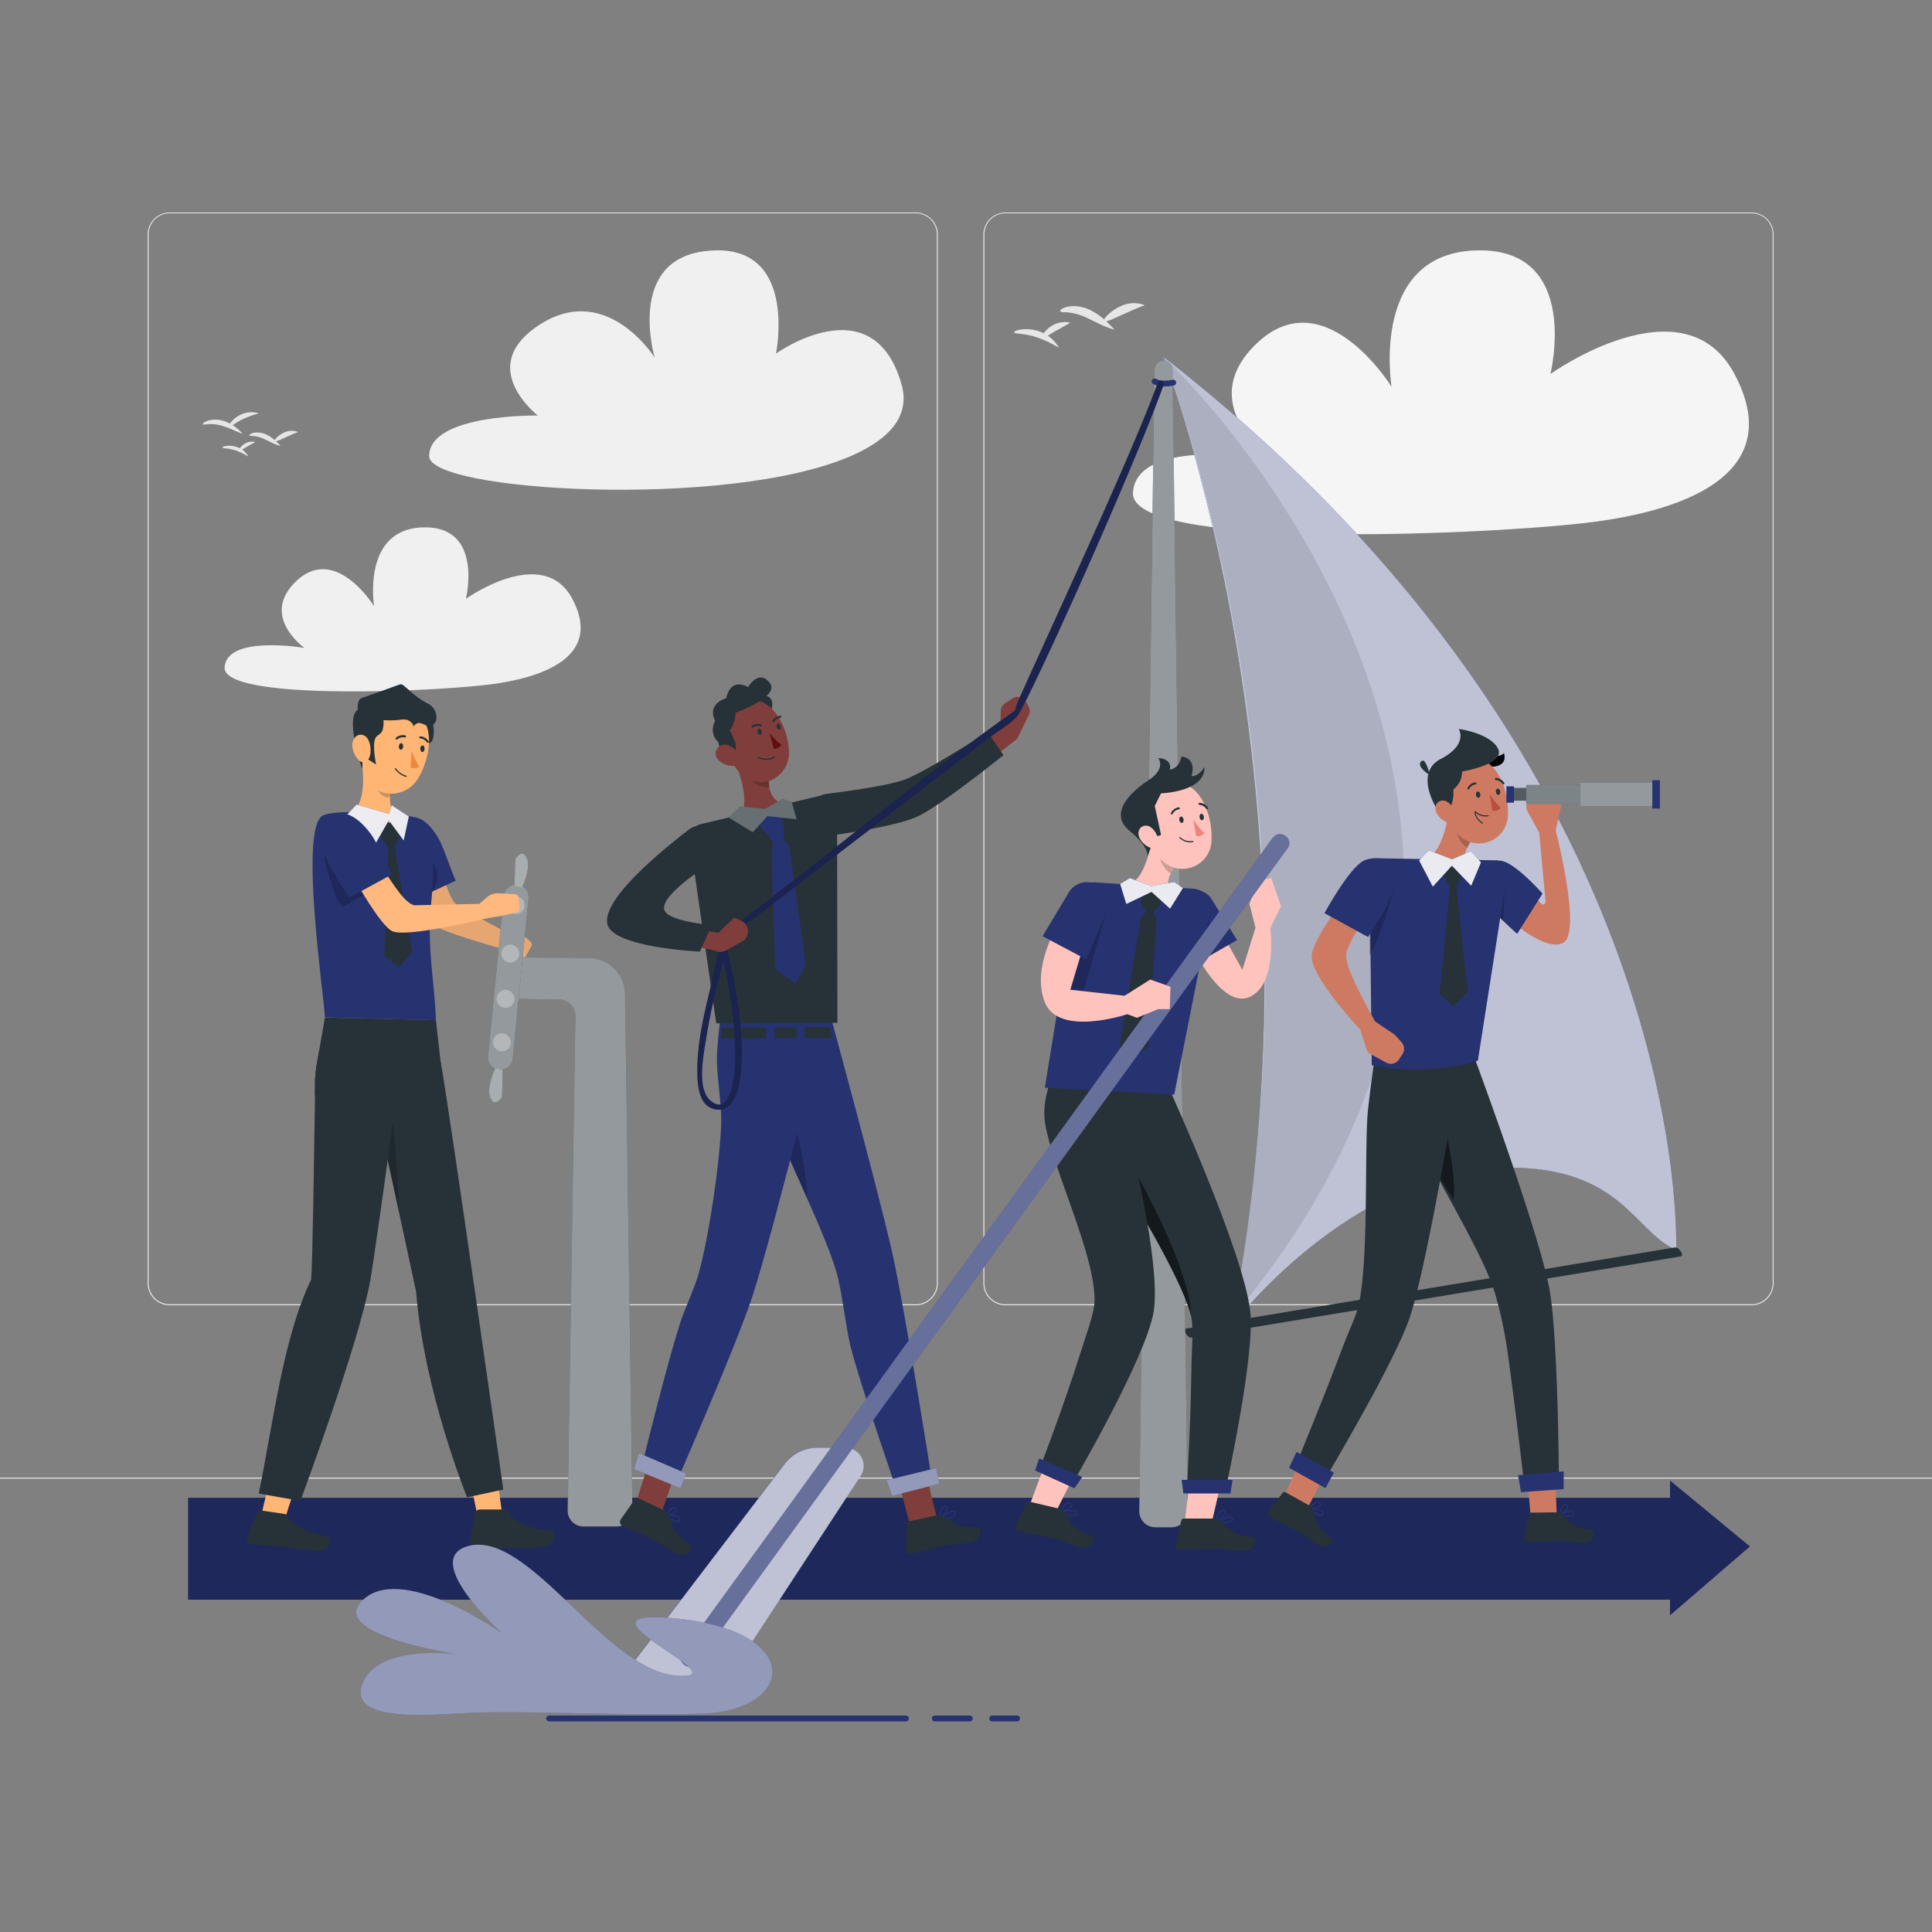 <svg xmlns="http://www.w3.org/2000/svg" viewBox="0 0 500 500"><rect x="0" y="0" width="500" height="500" fill="#808080" stroke="none"/><g id="freepik--background-complete--inject-61"><rect x="416.78" y="398.49" width="33.12" height="0.25" style="fill:#ebebeb"></rect><rect x="322.53" y="401.21" width="8.69" height="0.25" style="fill:#ebebeb"></rect><rect x="396.59" y="389.21" width="19.19" height="0.25" style="fill:#ebebeb"></rect><rect x="52.46" y="390.89" width="43.19" height="0.25" style="fill:#ebebeb"></rect><rect x="104.56" y="390.89" width="6.33" height="0.25" style="fill:#ebebeb"></rect><rect x="131.47" y="395.11" width="93.68" height="0.25" style="fill:#ebebeb"></rect><path d="M237,337.8H43.92a5.71,5.71,0,0,1-5.71-5.71V60.66A5.71,5.71,0,0,1,43.92,55H237a5.71,5.71,0,0,1,5.71,5.71V332.09A5.71,5.71,0,0,1,237,337.8ZM43.92,55.2a5.47,5.47,0,0,0-5.46,5.46V332.09a5.47,5.47,0,0,0,5.46,5.46H237a5.47,5.47,0,0,0,5.46-5.46V60.66A5.47,5.47,0,0,0,237,55.2Z" style="fill:#ebebeb"></path><path d="M453.31,337.8H260.21a5.72,5.72,0,0,1-5.71-5.71V60.66A5.72,5.72,0,0,1,260.21,55h193.1A5.71,5.71,0,0,1,459,60.66V332.09A5.71,5.71,0,0,1,453.31,337.8ZM260.21,55.2a5.47,5.47,0,0,0-5.46,5.46V332.09a5.47,5.47,0,0,0,5.46,5.46h193.1a5.47,5.47,0,0,0,5.46-5.46V60.66a5.47,5.47,0,0,0-5.46-5.46Z" style="fill:#ebebeb"></path><rect y="382.4" width="500" height="0.25" style="fill:#ebebeb"></rect><path d="M409.3,135.45c30.16-3.33,52.48-14.4,39.58-38.66-13.12-24.67-47.63,0-47.63,0s7.9-32-18.25-32c-28.71,0-22.86,35.32-22.86,35.32s-18.07-29.32-36.13-10c-14.18,15.17,4.95,28.67,4.95,28.67s-34.74-6-35.75,8.66S380.39,138.65,409.3,135.45Z" style="fill:#f5f5f5"></path><path d="M125.24,177.32c17.43-1.93,30.33-8.32,22.87-22.35-7.58-14.26-27.53,0-27.53,0s4.57-18.49-10.55-18.5c-16.59,0-13.21,20.42-13.21,20.42s-10.44-16.95-20.88-5.77c-8.2,8.77,2.86,16.57,2.86,16.57s-20.08-3.47-20.67,5S108.53,179.17,125.24,177.32Z" style="fill:#f0f0f0"></path><path d="M220.27,118c-16.08,7-43.63,9.27-67,8.65-23.12-.61-42.2-4-42.2-8.61,0-11,28.12-10.5,28.12-10.5s-15.42-11.91-1-22.5c18.16-13.37,31.24,7.5,31.24,7.5S162,67.51,182.42,65c24.44-3,18.41,26.5,18.41,26.5s25.11-18,32.5,8C235.65,107.68,230.11,113.7,220.27,118Z" style="fill:#f0f0f0"></path><path d="M72.63,115.42a9.35,9.35,0,0,1-1.28-.41c-.77-.3-1.76-.81-2.79-1.31a8.46,8.46,0,0,0-2.73-.82c-.73-.08-1.22,0-1.29-.19s.36-.54,1.25-.71a5.68,5.68,0,0,1,3.32.57,10.27,10.27,0,0,1,2.59,1.92C72.28,115,72.63,115.42,72.63,115.42Z" style="fill:#e6e6e6"></path><path d="M77.12,111.81l-.93.36c-.55.22-1.24.54-2,.88-1.54.68-2.86,1.39-3.08,1.08-.1-.14.11-.49.55-.92a6.78,6.78,0,0,1,2-1.33,4.68,4.68,0,0,1,2.45-.34,3.56,3.56,0,0,1,.74.17Z" style="fill:#e6e6e6"></path><path d="M64.3,118.12,64,118l-.68-.39a15.79,15.79,0,0,0-2.26-1c-1.8-.65-3.41-.51-3.46-.78s.37-.33,1.06-.43a5.93,5.93,0,0,1,2.71.31,5.27,5.27,0,0,1,2.25,1.51,4.37,4.37,0,0,1,.49.66Z" style="fill:#e6e6e6"></path><path d="M66.06,114.4l-.64.37-1.44.8c-1.09.6-1.92,1.3-2.13,1.11s0-.38.28-.75a4.24,4.24,0,0,1,1.39-1.19,3.65,3.65,0,0,1,1.78-.44A3,3,0,0,1,66.06,114.4Z" style="fill:#e6e6e6"></path><path d="M62.81,112.28s-.61-.22-1.55-.61-2.18-1-3.56-1.4a9.69,9.69,0,0,0-3.61-.5c-.94,0-1.54.23-1.62.06s.41-.63,1.46-1a7.19,7.19,0,0,1,4.17.18,10.62,10.62,0,0,1,3.5,2.07A14.16,14.16,0,0,1,62.81,112.28Z" style="fill:#e6e6e6"></path><path d="M66.94,107l-.35.09-.91.27a27.19,27.19,0,0,0-2.77,1.09c-2.09.94-3.43,2.33-3.73,2.11-.13-.11,0-.62.58-1.28a7.3,7.3,0,0,1,2.62-2,6.46,6.46,0,0,1,3.23-.57,6.2,6.2,0,0,1,1,.16Z" style="fill:#e6e6e6"></path><path d="M288.43,85.29a13.88,13.88,0,0,1-2.22-.72c-1.33-.52-3-1.4-4.84-2.27a15,15,0,0,0-4.74-1.42c-1.26-.14-2.12,0-2.24-.33s.62-.94,2.16-1.23a9.72,9.72,0,0,1,5.77,1,17.61,17.61,0,0,1,4.49,3.33C287.82,84.63,288.43,85.29,288.43,85.29Z" style="fill:#e6e6e6"></path><path d="M296.23,79l-1.61.62c-.95.39-2.16.94-3.51,1.53-2.68,1.18-5,2.42-5.34,1.88-.18-.25.18-.85,1-1.6a12.09,12.09,0,0,1,3.52-2.31,8.07,8.07,0,0,1,4.26-.59,6.57,6.57,0,0,1,1.28.3Z" style="fill:#e6e6e6"></path><path d="M274,90l-.44-.27c-.28-.17-.69-.41-1.18-.68a27.81,27.81,0,0,0-3.93-1.7c-3.13-1.12-5.92-.88-6-1.35,0-.21.64-.57,1.85-.74a10.34,10.34,0,0,1,4.7.52,9.45,9.45,0,0,1,3.91,2.63,8,8,0,0,1,.84,1.14Z" style="fill:#e6e6e6"></path><path d="M277,83.51s-.44.27-1.12.65l-2.49,1.4c-1.89,1-3.34,2.24-3.7,1.91-.16-.15,0-.65.48-1.3a7.56,7.56,0,0,1,2.42-2.07,6.51,6.51,0,0,1,3.09-.75A5.91,5.91,0,0,1,277,83.51Z" style="fill:#e6e6e6"></path></g><g id="freepik--Arrow--inject-61"><polygon points="432.2 418.04 432.2 414 48.68 414 48.68 387.62 432.2 387.62 432.2 383.16 452.88 400.22 432.2 418.04" style="fill:#273271"></polygon><g style="opacity:0.2"><polygon points="432.2 418.04 432.2 414 48.68 414 48.68 387.62 432.2 387.62 432.2 383.16 452.88 400.22 432.2 418.04"></polygon></g></g><g id="freepik--character-1--inject-61"><path d="M113.8,223.43c1.21,4.22,2.24,9,4.85,11.27l13.9,7.37-1.14,3.9s-17.49-4.77-20-7c-2.26-2-4.43-12.48-4.65-13.3Z" style="fill:#ffb87d"></path><path d="M129.2,241.35l3-.54a3,3,0,0,1,2.53.67l2.63,2.28a1,1,0,0,1,.12,1.23l-1.37,2.42a.93.93,0,0,1-1.13.48l-3.32-1.39-3.55-1.79S128,241.56,129.2,241.35Z" style="fill:#ffb87d"></path><g style="opacity:0.1;isolation:isolate"><path d="M113.8,223.43c1.21,4.22,2.24,9,4.85,11.27l13.9,7.37-1.14,3.9s-17.49-4.77-20-7c-2.26-2-4.43-12.48-4.65-13.3Z"></path><path d="M129.2,241.35l3-.54a3,3,0,0,1,2.53.67l2.63,2.28a1,1,0,0,1,.12,1.23l-1.37,2.42a.93.93,0,0,1-1.13.48l-3.32-1.39-3.55-1.79S128,241.56,129.2,241.35Z"></path></g><path d="M108.66,232.24c-1.78-3.38-5.18-16.1-1.23-20.69,0,0,3,0,6.17,5.63,1.31,2.32,3.48,9.17,4.35,10.73Z" style="fill:#273271"></path><path d="M111.11,231.91s.2-7.62.32-9.52C111.43,222.39,115.62,226.32,111.11,231.91Z" style="opacity:0.2;isolation:isolate"></path><path d="M159.52,395.05H151a4.08,4.08,0,0,1-4.09-4.15l2-127.83a4.33,4.33,0,0,0-3.79-4.37L134,258.5l1.27-10.69,16.7.09a9.52,9.52,0,0,1,9.79,9.39l1.91,133.61A4.1,4.1,0,0,1,159.52,395.05Z" style="fill:#263238"></path><g style="opacity:0.5"><path d="M159.52,395.05H151a4.08,4.08,0,0,1-4.09-4.15l2-127.83a4.33,4.33,0,0,0-3.79-4.37L134,258.5l1.27-10.69,16.7.09a9.52,9.52,0,0,1,9.79,9.39l1.91,133.61A4.1,4.1,0,0,1,159.52,395.05Z" style="fill:#fff"></path></g><path d="M129.18,276.82h0a3.2,3.2,0,0,1-2.88-3.5l4.1-41.5a3.21,3.21,0,0,1,3.51-2.88h0a3.21,3.21,0,0,1,2.88,3.51l-4.1,41.5A3.21,3.21,0,0,1,129.18,276.82Z" style="fill:#263238"></path><path d="M129.18,276.82h0a3.2,3.2,0,0,1-2.88-3.5l4.1-41.5a3.21,3.21,0,0,1,3.51-2.88h0a3.21,3.21,0,0,1,2.88,3.51l-4.1,41.5A3.21,3.21,0,0,1,129.18,276.82Z" style="fill:#fff;opacity:0.5"></path><path d="M130.11,276.91l-.18,6.95s-1.78,3-3,.35,1.25-7.84,1.25-7.84Z" style="fill:#263238"></path><path d="M130.11,276.91l-.18,6.95s-1.78,3-3,.35,1.25-7.84,1.25-7.84Z" style="fill:#fff;opacity:0.6"></path><path d="M133.15,229.36l.18-7s1.78-3,3-.36-1.25,7.84-1.25,7.84Z" style="fill:#263238"></path><path d="M133.15,229.36l.18-7s1.78-3,3-.36-1.25,7.84-1.25,7.84Z" style="fill:#fff;opacity:0.6"></path><path d="M135.77,234.64a2.33,2.33,0,1,1-2.14-2.74A2.48,2.48,0,0,1,135.77,234.64Z" style="fill:#fff;opacity:0.3"></path><path d="M132.21,270.17a2.33,2.33,0,1,1-2.15-2.75A2.47,2.47,0,0,1,132.21,270.17Z" style="fill:#fff;opacity:0.3"></path><path d="M133.14,258.9a2.33,2.33,0,1,1-2.15-2.74A2.48,2.48,0,0,1,133.14,258.9Z" style="fill:#fff;opacity:0.3"></path><path d="M134.38,247.2a2.33,2.33,0,1,1-2.14-2.74A2.46,2.46,0,0,1,134.38,247.2Z" style="fill:#fff;opacity:0.3"></path><path d="M81.48,283.4l17.24,5,.07,0,.19-.08,3.14-1.25L114.84,282l-.83-7.31a.22.22,0,0,0,0-.08L112.81,264l-28.72-.65-1.53,8.71-.54,3c-.12.65-.21,1.32-.28,2l-.21,2.3Z" style="fill:#263238"></path><path d="M130.43,394.44c-1-5.49-2-14.23-2-14.23l-5.93,6.86s1.5,7.71,2.2,9.86C126.46,396.39,128.67,394.82,130.43,394.44Z" style="fill:#ffb573"></path><path d="M95.69,278.85c1.52,6.65,12,55.45,12,55.45,2.09,26.1,13.2,53.2,13.2,53.2l9.36-2S115.73,283.1,114,274.6l-12.49,3.07Z" style="fill:#263238"></path><path d="M98.06,290.09l5.27,24s-1.21-30.37-3.6-32.78S97.27,286.47,98.06,290.09Z" style="opacity:0.2;isolation:isolate"></path><path d="M104.57,211.12c-4.4-.39-5.32-1.08-9.74-1-2.26.07-9.31-.19-11.37,1-6.09,3.51.55,47.72.62,52.19l28.73.72c-.31-10.19-2.38-18-1.23-30.15C113.84,210.05,107.59,211.5,104.57,211.12Z" style="fill:#273271"></path><path d="M90.8,210.48l.53.52c.7.68,1.4,1.36,2.13,2h0a20.76,20.76,0,0,0,6.19,2.54c1.32-.67,3.79-.86,4.36-1.44a3.66,3.66,0,0,0,.24-1.85,2.47,2.47,0,0,0-.27-.82,4.71,4.71,0,0,1-2.55-2.13,3,3,0,0,1-.24-.55,8.51,8.51,0,0,1,.25-5.06l-7.92-7.18C94.2,200.54,94.63,208.18,90.8,210.48Z" style="fill:#ffb573"></path><path d="M96.6,201.75c.14,1.9,2.79,5.71,4.38,4.29a13.09,13.09,0,0,1,.48-2.32l-4.69-4.25A6.5,6.5,0,0,0,96.6,201.75Z" style="opacity:0.2;isolation:isolate"></path><path d="M104.27,212.26a3.66,3.66,0,0,1-.24,1.85,4.66,4.66,0,0,0,.71-.92,1.83,1.83,0,0,0,.29-1.4l-.44-.14a5.12,5.12,0,0,1-.59-.21A2.47,2.47,0,0,1,104.27,212.26Z" style="fill:#ffb573"></path><path d="M90,210.88s.62.45,1.71,1.11c.49.3,1.09.65,1.77,1-.73-.64-1.43-1.32-2.13-2l-.53-.52a3,3,0,0,1-.43.23A3.29,3.29,0,0,1,90,210.88Z" style="fill:#ffb573"></path><path d="M105.49,193.08l.45,2.59s3.55.64,4.26.38a4.44,4.44,0,0,1-.55-2.47c.27-1,1.82-1,2.27-2s.57-4.41-.35-4.63-6.41-1.18-6.41-1.18C100.89,187,105.49,193.08,105.49,193.08Z" style="fill:#263238"></path><path d="M97.05,185.56a7.88,7.88,0,0,1,11.12-.93c4.68,3.91,2.81,12.31,0,16.87-3.07,5.07-10.66,5.41-13.48-.18-1.87-3.71-.75-6.92.68-12.53A7.87,7.87,0,0,1,97.05,185.56Z" style="fill:#ffb573"></path><polygon points="97.09 214.33 99.93 218.67 100.5 219.4 99.44 247.32 103.28 250.32 106.69 246.38 102.13 219.29 102.64 218.17 104.02 214.93 102.67 213.19 99.4 212.66 97.09 214.33" style="fill:#263238"></polygon><polygon points="92.29 208.2 100.66 210.65 101.37 208.39 105.81 211.32 104.47 217.5 100.62 212.31 97.09 218.49 89.8 210.84 92.29 208.2" style="fill:#273271;opacity:0.9"></polygon><polygon points="92.29 208.2 100.66 210.65 101.37 208.39 105.81 211.32 104.47 217.5 100.62 212.31 97.09 218.49 89.8 210.84 92.29 208.2" style="fill:#fff;opacity:0.9"></polygon><path d="M104.24,200.74a3.68,3.68,0,0,0,.83.32.15.15,0,1,0,.07-.3,5.12,5.12,0,0,1-2.67-1.89.16.16,0,0,0-.21-.05.16.16,0,0,0-.05.22A5.44,5.44,0,0,0,104.24,200.74Z" style="fill:#263238"></path><path d="M93.75,199.11l.1-3.48,3.49,2.23s-1-4.68-.28-6.6c.27-1,1.42-1.09,1.87-2.07s.57-4.43-.34-4.65-5.53-1.08-5.53-1.08C88.79,184.69,93.75,199.11,93.75,199.11Z" style="fill:#263238"></path><path d="M73,395.69c1.89-6.77,5-15.42,5-15.42l-8.73,5s-1.94,7.66-2.2,9.89C68.86,395.27,71.27,395.42,73,395.69Z" style="fill:#ffb573"></path><path d="M104.1,270.4c-.09,1.32-.39,4-.82,7.57-.06.47-.12,1-.19,1.47-.33,2.63-.72,5.65-1.15,8.88,0,.2-.09.74-.1.82-2.26,17-5.46,39.31-6,42.19-3,16.42-17.24,54.72-18.09,57.07,0,.07-10.78-1.88-10.78-1.88,3.94-19.44,6.31-40.26,13.56-55.39.36-4.22.74-31.35,1-47.73,0-1.43,0-2.77,0-4l.21-2.3c.07-.66.16-1.33.28-2l.54-3Z" style="fill:#263238"></path><path d="M103.85,192.33c.3,0,.52.42.49.89s-.31.83-.62.81-.52-.42-.49-.89S103.55,192.3,103.85,192.33Z" style="fill:#263238"></path><path d="M109.35,192.92c.31,0,.55.39.53.86s-.27.85-.58.84-.54-.39-.53-.87S109,192.91,109.35,192.92Z" style="fill:#263238"></path><path d="M106.26,198.7a2.73,2.73,0,0,0,2.28-.25,16.59,16.59,0,0,1-2-4.18Z" style="fill:#ed893e"></path><path d="M102.45,191.32h0a.28.28,0,0,1,0-.38,2.73,2.73,0,0,1,2.45-.61h0a.27.27,0,0,1,.17.34.27.27,0,0,1-.34.19,2.19,2.19,0,0,0-1.93.51.3.3,0,0,1-.24,0A.24.24,0,0,1,102.45,191.32Z" style="fill:#263238"></path><path d="M110.46,192.11a2.2,2.2,0,0,0-1.71-1h0a.28.28,0,0,1-.23-.24.27.27,0,0,1,.23-.31,2.74,2.74,0,0,1,2.17,1.28v0a.26.26,0,0,1-.1.36.14.14,0,0,1-.11,0A.27.27,0,0,1,110.46,192.11Z" style="fill:#263238"></path><path d="M75.18,393.45c1.71,1.78,4,2.91,9.54,4.3,1.23.32.7,3.61-2.35,3.58s-7.4-.91-9.59-1.1c-3.56-.32-5.08-.31-7.89-.64a.54.54,0,0,1-.22,0c-.56-.17-2.07-.08,1.78-7.64.31-.62.78-1.13,1.41-1l5.73.84a1.17,1.17,0,0,1,.86.61A8.09,8.09,0,0,0,75.18,393.45Z" style="fill:#263238"></path><path d="M132.53,392.72c1.87,1.6,4.58,2.9,10.31,3.52,1.28.15,1,3.64-2.14,4.06s-8.93.32-11.17.44c-3.66.2-9.42.23-7.77-3.61,0,0,.37-.39.93-5a1.61,1.61,0,0,1,1.49-1.48l6.19,0a1.21,1.21,0,0,1,1,.52A12.14,12.14,0,0,0,132.53,392.72Z" style="fill:#263238"></path><path d="M87.14,222.45c.33.45,7.63-4.75,7.12,3.51-.2,3.11,3.31,0,2.57,4.14l-7.64,4.35c-1.42,1.29-3.83-6.37-5.11-11.65C83.56,220.65,85.78,220.59,87.14,222.45Z" style="opacity:0.2;isolation:isolate"></path><path d="M98.71,224.18c2.76,4.27,6.61,10.6,9.08,10.09l16.42-.35,2.34,3.58s-21.6,5.4-25.15,3.43c-3.14-1.75-9.12-12.52-9.64-13.35Z" style="fill:#ffb87d"></path><path d="M123.42,234.49l2.62-2.3a4.17,4.17,0,0,1,3-1l4.14.19a1,1,0,0,1,1,.9l.28,2.77a1,1,0,0,1-.78,1.08l-4.21.95-4.71.77S122.42,235.38,123.42,234.49Z" style="fill:#ffb87d"></path><path d="M90.38,232.31c-2.52-4-10.86-15.65-6.48-20.48,0,0,5.26-5.14,12,3.92,2,2.67,4.44,8.64,5.64,10.5Z" style="fill:#273271"></path><path d="M94.08,190.28c1.61.61,2,3.22,1.76,4.85-.27,1.81-1.67,2.88-3,1.59a5.8,5.8,0,0,1-1.65-3.81C91.14,191.13,92.47,189.68,94.08,190.28Z" style="fill:#ffb573"></path><path d="M110.93,188.06a2.34,2.34,0,0,0,2-2.66,3.92,3.92,0,0,0-1.85-3.13c-4.09-2-6.31-5.05-7.29-5.19-.29-.05-3.47,1.27-10.19,3.56-1.12.38-1.38,3.15-.6,4.05a3.52,3.52,0,0,0,1.75.91,23.59,23.59,0,0,0,8.73.69,4.35,4.35,0,0,1,2,.05c.63.23,1.71,1.13,1.49,1.77.52-.77,1.07-1.18,2-.92A14.33,14.33,0,0,1,110.93,188.06Z" style="fill:#263238"></path></g><g id="freepik--character-2--inject-61"><path d="M301.08,92.33s44.5,115.27,17.42,251.09c0,0,30.95-41.24,72-41.24,29.22,0,32.46,16.65,43.28,21.29C433.76,323.47,439.14,199.91,301.08,92.33Z" style="fill:#273271"></path><path d="M301.08,92.33s44.5,115.27,17.42,251.09c0,0,30.95-41.24,72-41.24,29.22,0,32.46,16.65,43.28,21.29C433.76,323.47,439.14,199.91,301.08,92.33Z" style="fill:#fff;opacity:0.7"></path><path d="M301.08,92.33s44.79,113,17.71,248.77C428.57,210.41,301.08,92.33,301.08,92.33Z" style="opacity:0.1"></path><path d="M433.56,322.82,322.63,341.24l-15.73,2.61c-.95.16.46,2.46,1.4,2.31l126.66-21c1-.15-.45-2.46-1.4-2.3Z" style="fill:#263238"></path><path d="M303.19,395.26H299a4.15,4.15,0,0,1-4.16-4.19l3.93-295.4a2.34,2.34,0,0,1,2.33-2.3h0a2.34,2.34,0,0,1,2.34,2.3l3.93,295.4A4.15,4.15,0,0,1,303.19,395.26Z" style="fill:#263238"></path><path d="M303.19,395.26H299a4.15,4.15,0,0,1-4.16-4.19l3.93-295.4a2.34,2.34,0,0,1,2.33-2.3h0a2.34,2.34,0,0,1,2.34,2.3l3.93,295.4A4.15,4.15,0,0,1,303.19,395.26Z" style="fill:#fff;opacity:0.5"></path><path d="M298.39,99.31c1.59.94,3.75.79,5.48.43a.75.75,0,0,0-.3-1.46c-1.32.28-3.3.41-4.34-.21-.83-.49-1.67.74-.84,1.24Z" style="fill:#273271"></path><g style="opacity:0"><path d="M298.39,99.31c1.59.94,3.75.79,5.48.43a.75.75,0,0,0-.3-1.46c-1.32.28-3.3.41-4.34-.21-.83-.49-1.67.74-.84,1.24Z"></path></g><polygon points="231.71 380.48 235.56 394.76 242.49 393.05 238.81 377.75 231.71 380.48" style="fill:#7f3e3b"></polygon><path d="M214.39,260.87s12.92,47.3,16.51,63.28c3.29,14.62,10.28,58.91,10.28,58.91l-9.12,2.56s-9.66-27.92-12-37.41c-1.14-4.7-2.23-14.43-3.6-19.06-3.52-11.88-15-33.79-18.73-45.6-1.36-4.3-4-17.69-4-17.69Z" style="fill:#273271"></path><polygon points="229.42 383.07 230.9 387.13 243.09 383.98 242.25 379.96 229.42 383.07" style="fill:#273271"></polygon><polygon points="229.42 383.07 230.9 387.13 243.09 383.98 242.25 379.96 229.42 383.07" style="fill:#fff;opacity:0.5"></polygon><path d="M243.36,393.24a.15.15,0,0,1-.15-.11.17.17,0,0,1,0-.19c.09-.09,2.17-2,3.34-1.94a.83.83,0,0,1,.57.29.69.69,0,0,1,.15.74,2.9,2.9,0,0,1-1.87,1A10.45,10.45,0,0,1,243.36,393.24Zm.47-.34c1.28-.1,3-.48,3.19-1,0-.07,0-.18-.1-.37a.46.46,0,0,0-.36-.17.84.84,0,0,0-.31,0A7.6,7.6,0,0,0,243.83,392.9Z" style="fill:#273271"></path><path d="M243.27,393.25a.16.16,0,0,1-.09-.14,5.26,5.26,0,0,1,.54-3,1.21,1.21,0,0,1,.82-.48c.45,0,.63.16.68.35.29.78-1,2.68-1.77,3.23a.06.06,0,0,1-.07,0A.14.14,0,0,1,243.27,393.25ZM244.5,390a.83.83,0,0,0-.51.33,4.3,4.3,0,0,0-.49,2.39c.73-.71,1.56-2.15,1.44-2.63,0,0-.06-.16-.35-.12l-.09,0Z" style="fill:#273271"></path><path d="M242.46,392.16l-7.3,1.59a.64.64,0,0,0-.49.62L234.5,401a1,1,0,0,0,1,1.1l.21,0c2.62-.62,4.93-1.28,8.21-2,3.87-.84,3-.13,7.53-1.05,2.75-.55,2.65-4,1.46-3.91-5.45.44-6.31-1.16-8.72-2.75A2.23,2.23,0,0,0,242.46,392.16Z" style="fill:#263238"></path><path d="M208.9,310.11c-.3-11.17-4.38-23-4.38-23l-4.71,2.14C202.24,295.38,205.69,302.88,208.9,310.11Z" style="opacity:0.2"></path><polygon points="169.38 373.75 164.91 387.9 171.47 390.74 176.62 375.85 169.38 373.75" style="fill:#7f3e3b"></polygon><path d="M214.39,260.87s-13.74,56.41-19.71,74.75c-4,12.24-19.53,47.81-19.53,47.81l-9-4.17s7.08-29,10.41-38.44c1-2.75,3.36-8.07,4.16-10.88,2.73-9.6,5.68-29.59,5.94-39.6.11-4.09-1.17-12.22-1.13-16.31,0-3.57,1.31-14.2,1.31-14.2Z" style="fill:#273271"></path><polygon points="165.4 376.08 164.05 380.18 176.11 385.16 177.55 381.32 165.4 376.08" style="fill:#273271"></polygon><polygon points="165.4 376.08 164.05 380.18 176.11 385.16 177.55 381.32 165.4 376.08" style="fill:#fff;opacity:0.5"></polygon><path d="M172,392.38a.19.19,0,0,1-.07-.19.17.17,0,0,1,.14-.13c.12,0,2.85-.3,3.75.5a1,1,0,0,1,.31.59.7.7,0,0,1-.28.7,2.75,2.75,0,0,1-2-.37A11.5,11.5,0,0,1,172,392.38Zm.56,0c1.09.71,2.65,1.45,3.13,1.16.06,0,.14-.11.11-.36a.48.48,0,0,0-.19-.36,1.51,1.51,0,0,0-.26-.18A7.12,7.12,0,0,0,172.59,392.39Z" style="fill:#273271"></path><path d="M172,392.33a.17.17,0,0,1,0-.17c0-.08,1-1.8,2.06-2.12a1.09,1.09,0,0,1,.93.12c.38.24.41.52.35.71-.18.81-2.29,1.54-3.18,1.54l-.06,0A.21.21,0,0,1,172,392.33Zm2.76-1.92a.8.8,0,0,0-.59,0,3.9,3.9,0,0,0-1.69,1.65c1-.12,2.43-.78,2.58-1.26,0,0,0-.16-.21-.31l-.09,0Z" style="fill:#273271"></path><path d="M171.88,390.93l-6.76-3.25a.58.58,0,0,0-.73.2l-3.73,5.34a1.11,1.11,0,0,0,.18,1.5.78.78,0,0,0,.18.11c2.45,1.13,4.68,2,7.71,3.49,3.58,1.73,2.48,1.75,6.66,3.84,2.52,1.26,4.3-1.63,3.29-2.3-4.63-3-4.47-4.88-5.56-7.69A2.5,2.5,0,0,0,171.88,390.93Z" style="fill:#263238"></path><polygon points="198.18 265.92 186.83 265.98 186.64 268.79 198.24 268.73 198.18 265.92" style="fill:#263238"></polygon><polygon points="214.72 265.83 208.22 265.87 208.33 268.67 215.45 268.63 214.72 265.83" style="fill:#263238"></polygon><polygon points="206.14 265.88 200.54 265.91 200.58 268.71 206.21 268.68 206.14 265.88" style="fill:#263238"></polygon><path d="M196.19,180.25s4.92-1.62,3.38,4L195.84,183Z" style="fill:#263238"></path><path d="M190,196.63c1.42,3.36,3.4,9.28,2.32,12.85a1.9,1.9,0,0,0,.89,2.21,13.21,13.21,0,0,0,9.24,1.82c4.1-.7,3.93-2.94,2.77-4.47a1.89,1.89,0,0,0-1.29-.73c-4.11-.42-5.08-3.73-5-6.81Z" style="fill:#7f3e3b"></path><path d="M193.67,198.63l5.31,2.86a14.1,14.1,0,0,0,.15,2.25,6.29,6.29,0,0,1-5.3-2.56C193.16,200.13,193.26,198.86,193.67,198.63Z" style="opacity:0.2;isolation:isolate"></path><path d="M187.31,191.22c1.83,5.19,2.64,8.32,6.09,10.27,5.19,2.95,11-1.34,10.81-7-.22-5.09-3.18-12.7-9-13.34a7.52,7.52,0,0,0-8.34,6.59A7.29,7.29,0,0,0,187.31,191.22Z" style="fill:#7f3e3b"></path><path d="M196.1,189.54c.13.43.45.72.73.64s.42-.49.29-.93-.45-.71-.73-.63S196,189.11,196.1,189.54Z" style="fill:#263238"></path><path d="M201,188.17c.12.42.45.71.73.63s.41-.5.29-.92-.45-.72-.73-.64S200.86,187.73,201,188.17Z" style="fill:#263238"></path><path d="M199.16,189.7a16,16,0,0,0,3.11,3.09,2.63,2.63,0,0,1-2,1Z" style="fill:#630f0f"></path><path d="M194.62,188.25a.34.34,0,0,1-.12-.06.29.29,0,0,1,.07-.37,2.66,2.66,0,0,1,2.38-.34.27.27,0,0,1,.15.34.27.27,0,0,1-.35.15h0a2.1,2.1,0,0,0-1.88.29A.25.25,0,0,1,194.62,188.25Z" style="fill:#263238"></path><path d="M202.18,185.62a.24.24,0,0,1-.2.15,2.07,2.07,0,0,0-1.6,1,.28.28,0,0,1-.36.12.26.26,0,0,1-.12-.35,2.66,2.66,0,0,1,2-1.31.24.24,0,0,1,.28.22h0A.29.29,0,0,1,202.18,185.62Z" style="fill:#263238"></path><path d="M178.53,217.44l6.84,47.4,31.35-.12-.08-55.1A3.75,3.75,0,0,0,212,206l-30.64,7.29A3.72,3.72,0,0,0,178.53,217.44Z" style="fill:#263238"></path><path d="M257.1,196l6.14-4.79,3-6.13a2.4,2.4,0,0,0,0-2.17l-.7-1.3a2.42,2.42,0,0,0-3.45-.89l-2,1.3a2.41,2.41,0,0,0-1.09,1.94l-.14,5-5.65,3.62Z" style="fill:#7f3e3b"></path><path d="M209.29,209.93a5.43,5.43,0,0,1,4.69-4.49c5.82-.72,16.33-2.19,20.41-3.78,5.66-2.21,21.23-12.22,21.23-12.22l4.07,6s-15.95,12.84-22.06,15.79c-4.38,2.11-15,3.9-22.19,4.94a5.44,5.44,0,0,1-6.15-6.25Z" style="fill:#263238"></path><polygon points="196.8 212.71 198.95 210.65 202.23 210.86 202.94 214.53 202.77 217.11 204.31 219.18 208.54 249.75 205.87 254.62 200.64 250.82 199.6 220.67 200.09 217.79 196.72 214 196.8 212.71" style="fill:#273271"></polygon><polygon points="191.49 208.72 188.57 211.57 194.82 215.38 198.6 211.22 206.16 212.04 204.92 207.58 202.54 206.75 197.97 209.33 191.49 208.72" style="fill:#263238"></polygon><polygon points="191.49 208.72 188.57 211.57 194.82 215.38 198.6 211.22 206.16 212.04 204.92 207.58 202.54 206.75 197.97 209.33 191.49 208.72" style="fill:#fff;opacity:0.3"></polygon><path d="M197,196.48a5.28,5.28,0,0,1-.79-.28.16.16,0,0,1-.1-.21h0a.18.18,0,0,1,.22-.08,4.51,4.51,0,0,0,4.05-.14.16.16,0,0,1,.23.05.15.15,0,0,1,0,.22A4.6,4.6,0,0,1,197,196.48Z" style="fill:#263238"></path><path d="M188.43,195.47s4.26.28.43-6.45a8.12,8.12,0,0,0,1.51-4.56s11.71-4.18,8.82-7.77-5.6,1.14-5.6,1.14-4.4-2.83-5.65,2.88c0,0-5.09,1.27-2.86,5.89a4.35,4.35,0,0,0,.87,5.5S186.16,195,188.43,195.47Z" style="fill:#263238"></path><path d="M186.12,196.88a5.29,5.29,0,0,0,3.78,1.33c1.84-.12,2.16-1.89,1.15-3.31s-3-2.75-4.57-1.94A2.33,2.33,0,0,0,186.12,196.88Z" style="fill:#7f3e3b"></path><path d="M299.64,99c-7,19.76-35.46,80.16-36.56,83.52-.59,1.8-.14,1.2-1.71,2.31-20.48,14.53-40,30.68-59.87,46l-10.9,8.37a9,9,0,0,0-2.93,2.92c-2.25,4.14-3,10.12-4.09,14.64-1.57,6.49-3.06,13.22-3.13,19.92,0,3.51.15,9.61,4.66,10.42s6-4.63,6.47-8.07c1.5-11.84-1.38-24.86-4.07-36.37-.22-1-1.75-.66-1.52.32,2.34,10,4.3,20.6,4.3,30.93,0,2.63-.88,15.86-6.52,10.82-3.54-3.16-1.61-12.13-1-16.06a160.57,160.57,0,0,1,4.52-19.85c.53-1.84,1-3.77,1.67-5.57.47-1.24.18-.84.48-1.2,1.68-2,4.69-3.6,6.76-5.18l12.54-9.63L242,201.71l13.73-10.54c2.36-1.81,5.39-3.53,7.43-5.7,2.55-2.71,30.5-64.74,38-85.94a.78.78,0,0,0-1.47-.51Z" style="fill:#273271"></path><g style="opacity:0.3"><path d="M299.64,99c-7,19.76-35.46,80.16-36.56,83.52-.59,1.8-.14,1.2-1.71,2.31-20.48,14.53-40,30.68-59.87,46l-10.9,8.37a9,9,0,0,0-2.93,2.92c-2.25,4.14-3,10.12-4.09,14.64-1.57,6.49-3.06,13.22-3.13,19.92,0,3.51.15,9.61,4.66,10.42s6-4.63,6.47-8.07c1.5-11.84-1.38-24.86-4.07-36.37-.22-1-1.75-.66-1.52.32,2.34,10,4.3,20.6,4.3,30.93,0,2.63-.88,15.86-6.52,10.82-3.54-3.16-1.61-12.13-1-16.06a160.57,160.57,0,0,1,4.52-19.85c.53-1.84,1-3.77,1.67-5.57.47-1.24.18-.84.48-1.2,1.68-2,4.69-3.6,6.76-5.18l12.54-9.63L242,201.71l13.73-10.54c2.36-1.81,5.39-3.53,7.43-5.7,2.55-2.71,30.5-64.74,38-85.94a.78.78,0,0,0-1.47-.51Z"></path></g><path d="M181.66,240.75l4.26.64L190,237.5l1.75.75a3,3,0,0,1,1.82,3h0a3,3,0,0,1-1.55,2.43l-4.09,2.28a3,3,0,0,1-2.58.18l-.47-.18-5-1Z" style="fill:#7f3e3b"></path><path d="M186,216.35a5.21,5.21,0,0,0-7.74-1.64c-8,6.15-22.84,18.55-21,24.66,1.83,5.91,23.88,6.9,23.88,6.9l3.11-6.88s-11.55-.87-12.34-4,7.24-8.9,12.32-12.25a5.15,5.15,0,0,0,1.72-6.77Z" style="fill:#263238"></path></g><g id="freepik--character-3--inject-61"><polygon points="272.04 374.59 266.38 389.78 273.19 391.43 280.58 376.66 272.04 374.59" style="fill:#ffc3bd"></polygon><path d="M274.41,391.54a.19.19,0,0,1-.1-.17.16.16,0,0,1,.12-.15c.12,0,2.85-.84,3.93-.25a.85.85,0,0,1,.43.5.65.65,0,0,1-.16.72,3,3,0,0,1-2.15,0A12.57,12.57,0,0,1,274.41,391.54Zm.58-.1c1.25.46,3,.87,3.42.49.06,0,.13-.13,0-.36a.45.45,0,0,0-.26-.31,1.15,1.15,0,0,0-.31-.11A7.7,7.7,0,0,0,275,391.44Z" style="fill:#273271"></path><path d="M274.33,391.51a.16.16,0,0,1,0-.17c0-.08.65-1.9,1.7-2.42a1.28,1.28,0,0,1,1-.06c.44.15.53.41.5.6,0,.81-2.05,1.92-3,2.09a.08.08,0,0,1-.07,0A.2.2,0,0,1,274.33,391.51Zm2.46-2.37a.94.94,0,0,0-.62.07,4,4,0,0,0-1.41,1.9c1-.3,2.34-1.21,2.4-1.69,0-.05,0-.17-.28-.26l-.09,0Z" style="fill:#273271"></path><path d="M273.94,390.4l-7.54-1.78a.63.63,0,0,0-.71.33l-2.81,5.81a1,1,0,0,0,.47,1.39l.21.08c2.73.59,5.18,1,8.56,1.82,4,.95,2.86,1.18,7.54,2.36,2.82.71,4.1-2.38,2.94-2.83-5.33-2-5.5-3.78-7.16-6.24A2.48,2.48,0,0,0,273.94,390.4Z" style="fill:#263238"></path><polygon points="308.5 378.03 306.58 394.14 313.58 394.14 317.29 378.03 308.5 378.03" style="fill:#ffc3bd"></polygon><path d="M308.54,245s7.62,16.31,14.89,13,5.32-17.82,5.32-17.82l2.78-5.61L329,227.24l-5.41,1,.93,2.55-1.18,3.12,1.58,6.18L321.52,251l-5.4-9.7Z" style="fill:#ffc3bd"></path><path d="M313.5,232.6l6.65,10.69-10.81,6.19-5.45-10.95a4.42,4.42,0,0,1,1.07-5.32l1.89-1.63A4.43,4.43,0,0,1,313.5,232.6Z" style="fill:#273271"></path><polygon points="309.3 239.15 308.79 248.37 309.34 249.48 313.26 247.24 312.67 237.52 309.3 239.15" style="opacity:0.2"></polygon><path d="M302.36,281.24s19.57,42.87,21.22,58.29c1.2,11.23-6.14,44.74-6.14,44.74H307.22s.95-16.37,1.11-29.78c.07-5.65.63-10.78-.09-13.93-2.25-9.81-18.41-35.79-18.41-35.79s-5.65-8-8.69-13.3-2.3-13.29-2.3-13.29Z" style="fill:#263238"></path><polygon points="305.8 383 306.27 386.51 318.45 386.51 318.98 383 305.8 383" style="fill:#273271"></polygon><path d="M308.24,340.56c-.09-13.93-18.53-44.62-18.53-44.62l-4.32-3.58.29,6.32c2.21,3.34,4.15,6.09,4.15,6.09S306,330.75,308.24,340.56Z" style="opacity:0.5"></path><path d="M288.55,279.18s12.49,45.59,10,60.35c-2,11.84-20.45,43.47-20.45,43.47l-8.69-3.84s5.89-15.35,10-28.38c1.74-5.57,3.77-10.72,3.85-14.06.26-11.93-10.87-34.23-12.79-46-1-6.27,2.05-12.52,2.05-12.52Z" style="fill:#263238"></path><polygon points="267.88 380.57 278.04 385.17 280.1 382.25 268.93 377.45 267.88 380.57" style="fill:#273271"></polygon><path d="M305,233c-3.31-2.15-3.15-4.61-2-7a16.7,16.7,0,0,1,.95-1.7l-3.19-5.38-2.34-4c-.51,4.33-2.08,12-5.74,13.71a16.11,16.11,0,0,0,8.15,6C306.17,236.38,305,233,305,233Z" style="fill:#ffc3bd"></path><path d="M303.89,224.31a16.12,16.12,0,0,0-.95,1.73c-1.56-.95-3.18-3.55-2.79-5.36a8.09,8.09,0,0,1,.55-1.75Z" style="opacity:0.2;isolation:isolate"></path><path d="M296.28,211.8c1.32,5.63,1.79,9,5.17,11.51a7.51,7.51,0,0,0,12.07-5.59c.37-5.27-1.84-13.59-7.81-15.1a7.6,7.6,0,0,0-9.43,9.18Z" style="fill:#ffc3bd"></path><path d="M305.21,212.23c.07.47.38.8.68.74s.49-.45.41-.91-.38-.81-.69-.73S305.12,211.77,305.21,212.23Z" style="fill:#263238"></path><path d="M310.46,211.53c.07.46.38.8.68.73s.49-.44.41-.91-.38-.8-.69-.73S310.38,211.06,310.46,211.53Z" style="fill:#263238"></path><path d="M308.82,212a17.72,17.72,0,0,0,2.89,3.67,2.72,2.72,0,0,1-2.15.73Z" style="fill:#ed847e"></path><path d="M308.15,218a4,4,0,0,1-2.93-1.16.14.14,0,0,1,0-.19.14.14,0,0,1,.2,0h0a3.85,3.85,0,0,0,3.25,1,.14.14,0,1,1,.08.26h-.05A3.31,3.31,0,0,1,308.15,218Z" style="fill:#263238"></path><path d="M303.29,210.76a.28.28,0,0,1-.13,0,.27.27,0,0,1-.12-.36h0a2.66,2.66,0,0,1,2-1.47.27.27,0,0,1,.29.25h0a.26.26,0,0,1-.24.29h0a2.1,2.1,0,0,0-1.59,1.14A.26.26,0,0,1,303.29,210.76Z" style="fill:#263238"></path><path d="M312.4,209.43a.25.25,0,0,1-.22-.12,2.33,2.33,0,0,0-1.76-1,.28.28,0,0,1-.23-.32.28.28,0,0,1,.23-.23h0a2.82,2.82,0,0,1,2.2,1.26.27.27,0,0,1-.07.38h0A.25.25,0,0,1,312.4,209.43Z" style="fill:#263238"></path><path d="M270.4,281.5l8-49.07a4.85,4.85,0,0,1,5.11-4.07L308.84,230a4.87,4.87,0,0,1,4.46,5.8l-9.41,47.48Z" style="fill:#273271"></path><path d="M278.39,232.43l-4,24.48,5.11,2.72,6.86-23.58-7.74-4.54A4.79,4.79,0,0,0,278.39,232.43Z" style="opacity:0.2"></path><polygon points="295.28 230.18 301.22 230.63 300 234.69 298.29 235.99 299.32 237.53 297.23 270.89 293.38 273.57 289.71 270.8 295.28 237.48 296.78 235.8 295.28 234.27 295.28 230.18" style="fill:#263238"></polygon><polygon points="292.39 227.24 297.96 229.3 303.89 228.27 306.14 229.83 302.81 235.16 298.01 230.82 291.49 233.95 289.89 228.77 292.39 227.24" style="fill:#273271"></polygon><polygon points="292.39 227.24 297.96 229.3 303.89 228.27 306.14 229.83 302.81 235.16 298.01 230.82 291.49 233.95 289.89 228.77 292.39 227.24" style="fill:#fff;opacity:0.9"></polygon><path d="M298.85,216.6l1.63-.49-1.63-7.53,1.63-3.27s11.52-.32,11.23-6.84c0,0-1.27,2.44-3.37,2.43,0,0,1.66-4.61-2.59-5.12,0,0-.38,3-3,3.39,0,0,.88-2.72-3-3,0,0,2.22,2.68-2.59,5.81s-10.21,8.58-4.87,13c0,0,5.16,4.11,4.66,6.74Z" style="fill:#263238"></path><path d="M294.92,216.89a5.16,5.16,0,0,0,2.79,2.51c1.59.57,2.42-.83,2-2.4-.37-1.42-1.65-3.42-3.26-3.32S294.22,215.46,294.92,216.89Z" style="fill:#ffc3bd"></path><path d="M314.8,394a.17.17,0,0,1-.06-.32c.11-.06,2.58-1.49,3.76-1.17a.91.91,0,0,1,.53.39.63.63,0,0,1,0,.73,3,3,0,0,1-2.08.56A13.06,13.06,0,0,1,314.8,394Zm.54-.23c1.32.15,3.11.13,3.44-.33,0-.06.09-.16,0-.37a.46.46,0,0,0-.33-.23,1.17,1.17,0,0,0-.32,0A7.73,7.73,0,0,0,315.34,393.72Z" style="fill:#273271"></path><path d="M314.71,393.94a.19.19,0,0,1-.08-.15,4.85,4.85,0,0,1,1.09-2.76,1.25,1.25,0,0,1,.93-.29c.46.05.61.28.63.47.15.8-1.54,2.35-2.39,2.73h-.07A.14.14,0,0,1,314.71,393.94Zm1.83-2.88a.89.89,0,0,0-.58.22,4,4,0,0,0-.93,2.18c.88-.53,2-1.74,1.94-2.22,0,0,0-.16-.33-.19Z" style="fill:#273271"></path><path d="M314.07,393l-7.75,0a.64.64,0,0,0-.61.49l-1.36,6.31a1,1,0,0,0,.78,1.24l.22,0c2.79-.06,5.28-.23,8.75-.24,4.1,0,3.07.47,7.89.51,2.91,0,3.42-3.28,2.19-3.43-5.65-.68-6.24-2.38-8.43-4.39A2.49,2.49,0,0,0,314.07,393Z" style="fill:#263238"></path><path d="M170.32,443.05h-4.67a5.72,5.72,0,0,1-4.55-9.18l41.93-55a10.65,10.65,0,0,1,8.47-4.19h7.28a4.68,4.68,0,0,1,3.92,7.24l-33.21,50.78A22.9,22.9,0,0,1,170.32,443.05Z" style="fill:#273271"></path><path d="M170.37,443.05h-4.68a5.71,5.71,0,0,1-4.54-9.17l41.92-55a10.65,10.65,0,0,1,8.47-4.2h7.29a4.69,4.69,0,0,1,3.92,7.25l-33.22,50.77A22.89,22.89,0,0,1,170.37,443.05Z" style="fill:#fff;opacity:0.7"></path><path d="M329.39,216.78,277.82,288q-41.12,56.79-82.24,113.56l-19,26.16c-1.76,2.44,2,5.17,3.78,2.74L232,359.24l82.24-113.56,19-26.16c1.76-2.43-2-5.17-3.77-2.74Z" style="fill:#273271"></path><g style="opacity:0.3"><path d="M329.39,216.78,277.82,288q-41.12,56.79-82.24,113.56l-19,26.16c-1.76,2.44,2,5.17,3.78,2.74L232,359.24l82.24-113.56,19-26.16c1.76-2.43-2-5.17-3.77-2.74Z" style="fill:#fff"></path></g><path d="M273.9,239.15s-7.09,11.13-3.51,20.22,21.36,3.1,21.36,3.1l2.5.93,5.49-2.24h3l.18-5.8-5.24-1.86-6.63,4.2L277,256.14l3.65-12.23Z" style="fill:#ffc3bd"></path><path d="M284,229h0a5.51,5.51,0,0,1,2.39,7l-5.28,12.29-11.29-6,6.76-11.3A5.52,5.52,0,0,1,284,229Z" style="fill:#273271"></path><path d="M119.3,443.41c15.54-.93,38.6.76,62.27.09s27.09-20.94-5.72-24.54,17.56,16.15-.88,14.69-38.44-38.25-54.09-33.45c-11.9,3.65,8.93,22.39,8.93,22.39s-26.62-18.82-36.41-8c-7.85,8.66,24.84,13.51,24.84,13.51S98.4,425.45,94,435.22C89.37,445.33,108.7,444.06,119.3,443.41Z" style="fill:#273271"></path><path d="M119.3,443.41c15.54-.93,38.6.76,62.27.09s27.09-20.94-5.72-24.54,17.56,16.15-.88,14.69-38.44-38.25-54.09-33.45c-11.9,3.65,8.93,22.39,8.93,22.39s-26.62-18.82-36.41-8c-7.85,8.66,24.84,13.51,24.84,13.51S98.4,425.45,94,435.22C89.37,445.33,108.7,444.06,119.3,443.41Z" style="fill:#fff;opacity:0.5"></path><path d="M263.23,445.49h-6.45a.75.75,0,0,1,0-1.5h6.45a.75.75,0,0,1,0,1.5Z" style="fill:#273271"></path><path d="M251,445.49h-9.08a.75.75,0,1,1,0-1.5H251a.75.75,0,0,1,0,1.5Z" style="fill:#273271"></path><path d="M234.46,445.49H142.11a.75.75,0,0,1,0-1.5h92.35a.75.75,0,1,1,0,1.5Z" style="fill:#273271"></path></g><g id="freepik--character-4--inject-61"><polygon points="395.08 380.12 396.16 392.67 402.89 392.28 402.39 379.23 395.08 380.12" style="fill:#ce7a63"></polygon><polygon points="337.59 375.61 332.43 387 338.34 390.42 344.23 378.93 337.59 375.61" style="fill:#ce7a63"></polygon><path d="M381.69,274s16.28,43.81,19.24,59.29c2.34,12.24,2.51,50,2.51,50l-9,.78s-2.07-18.21-4.16-33.28a109.5,109.5,0,0,0-3.4-16.19c-3.66-11.81-17-32-21.3-43.58-1.48-4-3.11-16.89-3.11-16.89Z" style="fill:#263238"></path><polygon points="392.87 381.78 404.69 380.79 404.67 385.38 393.64 386.17 392.87 381.78" style="fill:#273271"></polygon><path d="M371.81,283.91l-7.94,6.64c1.85,3.59,9.69,15.78,12.31,20C377.09,300.41,371.81,283.91,371.81,283.91Z" style="opacity:0.5"></path><path d="M378.17,274s-8.11,50.5-13.16,66.46c-3.59,11.37-22.13,42.39-22.13,42.39l-7.36-4.07s7-16.83,11.88-29.9c1.66-4.45,3.67-8.48,4.25-11.24,2.51-11.81,1.53-36.24,2.21-48.31.22-3.83,1.86-15.23,1.86-15.23Z" style="fill:#263238"></path><polygon points="335.54 375.75 333.61 379.87 343.04 385.13 345.19 381.13 335.54 375.75" style="fill:#273271"></polygon><path d="M403.61,392.32a.15.15,0,0,1-.12-.13.16.16,0,0,1,.07-.16c.1-.06,2.27-1.42,3.32-1.13a.77.77,0,0,1,.46.37.64.64,0,0,1,0,.69,2.58,2.58,0,0,1-1.84.53A9.43,9.43,0,0,1,403.61,392.32Zm.48-.22c1.16.15,2.74.12,3-.32,0-.06.08-.15,0-.35a.4.4,0,0,0-.29-.22.72.72,0,0,0-.29,0A6.56,6.56,0,0,0,404.09,392.1Z" style="fill:#273271"></path><path d="M403.53,392.32a.17.17,0,0,1-.06-.15,4.74,4.74,0,0,1,1-2.6,1.07,1.07,0,0,1,.83-.28c.4,0,.53.26.55.44.13.75-1.37,2.22-2.11,2.58a.08.08,0,0,1-.07,0Zm1.63-2.73a.74.74,0,0,0-.51.2,3.9,3.9,0,0,0-.83,2.07c.77-.5,1.76-1.65,1.72-2.1,0,0,0-.16-.3-.18Z" style="fill:#273271"></path><path d="M403,391.39l-6.81.08a.58.58,0,0,0-.54.47l-1.22,6a1,1,0,0,0,.68,1.16.68.68,0,0,0,.2,0c2.45-.07,4.64-.24,7.7-.27,3.61,0,2.69.43,6.93.45,2.56,0,3-3.12,1.94-3.26-5-.62-5.48-2.22-7.4-4.1A2.07,2.07,0,0,0,403,391.39Z" style="fill:#263238"></path><path d="M338.82,390.67a.19.19,0,0,1-.05-.18.18.18,0,0,1,.14-.11c.11,0,2.61-.13,3.41.66a.91.91,0,0,1,.25.56.63.63,0,0,1-.29.62c-.38.19-1.16-.07-1.85-.45A10.67,10.67,0,0,1,338.82,390.67Zm.52,0c1,.71,2.36,1.47,2.81,1.22.06,0,.13-.09.12-.32a.44.44,0,0,0-.16-.34.81.81,0,0,0-.24-.17A6.42,6.42,0,0,0,339.34,390.71Z" style="fill:#273271"></path><path d="M338.76,390.62a.15.15,0,0,1,0-.16c0-.07,1-1.6,2-1.83a1,1,0,0,1,.85.16c.34.24.36.5.29.67-.21.73-2.16,1.29-3,1.24l-.06,0A.16.16,0,0,1,338.76,390.62Zm2.61-1.61a.73.73,0,0,0-.54-.07,3.53,3.53,0,0,0-1.62,1.42c.9-.06,2.26-.59,2.42-1,0,0,0-.16-.18-.31l-.08,0Z" style="fill:#273271"></path><path d="M338.66,389.52l-6-3.33a.53.53,0,0,0-.68.14l-3.66,4.7a1,1,0,0,0,.1,1.38l.16.12c2.19,1.16,4.19,2.1,6.9,3.6,3.19,1.76,2.18,1.73,5.91,3.86,2.25,1.29,4-1.26,3.12-1.93-4.1-3-3.86-4.71-4.74-7.34A2.24,2.24,0,0,0,338.66,389.52Z" style="fill:#263238"></path><path d="M384.86,198.38s5.49.72,4.34-3.48c0,0-.25,1.26-6.23,1S384.86,198.38,384.86,198.38Z" style="fill:#263238"></path><path d="M384.86,198.38s5.49.72,4.34-3.48c0,0-.25,1.26-6.23,1S384.86,198.38,384.86,198.38Z" style="opacity:0.9"></path><path d="M395.54,230.33l3.34,3.53a.65.65,0,0,0,1.12-.51l-1.66-17.84-3-5.49a2.65,2.65,0,0,1-.22-2l.46-1.65a2.62,2.62,0,0,0,.09-.56v0a2.67,2.67,0,0,1,2.66-2.52h0a2.68,2.68,0,0,1,1.48.45l3.09,2.08a2.66,2.66,0,0,1,1.12,2.8l-1.41,6.25s6.81,26.3,2,29.1c-4.43,2.57-14-6-14-6Z" style="fill:#ce7a63"></path><path d="M383.6,224.89a5.21,5.21,0,0,1,4.68-2.14c3.68.26,10.92,8.51,10.92,8.51l-6.55,10.42s-8.59-7.57-10-10.7A5.43,5.43,0,0,1,383.6,224.89Z" style="fill:#273271"></path><path d="M389,238.25c.26-4.15.41-8.68.41-8.68l-3.14,5.94C387.11,236.45,388.06,237.39,389,238.25Z" style="opacity:0.2"></path><path d="M375.67,223.39l3.34-1.15a6.45,6.45,0,0,1,.71-2.84,17.28,17.28,0,0,1,.93-1.69l-3.16-5.33-2.32-3.91c-.46,3.89-1.78,10.49-4.72,12.95Z" style="fill:#ce7a63"></path><path d="M380.65,217.71a17.6,17.6,0,0,0-.93,1.71c-1.55-.94-3.15-3.52-2.77-5.31a7.9,7.9,0,0,1,.54-1.73Z" style="opacity:0.2;isolation:isolate"></path><path d="M354.45,225.26l.56,50.43,3,.46a57,57,0,0,0,24.46-1.65h0L390,226.4a3.14,3.14,0,0,0-3-3.75l-29.34-.51A3.14,3.14,0,0,0,354.45,225.26Z" style="fill:#273271"></path><path d="M354.39,247.48c3.36-6,6.23-17,6.23-17l-6.19,3.06Z" style="opacity:0.2"></path><path d="M373.11,205.32c1.31,5.58,1.78,8.9,5.13,11.4a7.45,7.45,0,0,0,12-5.55c.35-5.22-1.84-13.46-7.76-14.95a7.53,7.53,0,0,0-9.33,9.1Z" style="fill:#ce7a63"></path><path d="M382,205.74c.07.46.39.79.68.73s.48-.45.41-.9-.39-.8-.69-.73S381.87,205.29,382,205.74Z" style="fill:#263238"></path><path d="M387.15,205c.07.46.38.79.68.73s.48-.45.41-.91-.39-.79-.69-.72S387.07,204.58,387.15,205Z" style="fill:#263238"></path><path d="M385.53,205.49a17.65,17.65,0,0,0,2.87,3.63,2.72,2.72,0,0,1-2.13.73Z" style="fill:#ba4d3c"></path><path d="M384.6,211.3a3.94,3.94,0,0,1-2.9-1.15.13.13,0,0,1,0-.18.14.14,0,0,1,.2,0h0a3.77,3.77,0,0,0,3.21,1,.13.13,0,0,1,.17.08.14.14,0,0,1-.08.18h-.05A3.31,3.31,0,0,1,384.6,211.3Z" style="fill:#263238"></path><path d="M380.06,204.29a.28.28,0,0,1-.13,0,.27.27,0,0,1-.13-.36h0a2.65,2.65,0,0,1,2-1.46.27.27,0,0,1,.28.25h0a.27.27,0,0,1-.25.29h0a2.13,2.13,0,0,0-1.57,1.12A.25.25,0,0,1,380.06,204.29Z" style="fill:#263238"></path><path d="M389.08,203a.27.27,0,0,1-.23-.12,2.27,2.27,0,0,0-1.74-1,.27.27,0,0,1-.22-.32.28.28,0,0,1,.22-.23h0a2.83,2.83,0,0,1,2.18,1.25.27.27,0,0,1-.06.38h0A.24.24,0,0,1,389.08,203Z" style="fill:#263238"></path><polygon points="373.01 225.22 374.75 228.7 375.27 229.46 372.54 257.26 376.19 260.49 379.83 256.76 376.91 229.46 377.49 228.36 379.06 225.21 377.81 223.39 374.58 222.67 373.01 225.22" style="fill:#263238"></polygon><polygon points="369.75 220.06 375.79 222.39 380.69 220.25 383.27 223.19 380.75 229.23 375.75 224.05 370.81 229.46 367.27 222.7 369.75 220.06" style="fill:#273271"></polygon><polygon points="369.75 220.06 375.79 222.39 380.69 220.25 383.27 223.19 380.75 229.23 375.75 224.05 370.81 229.46 367.27 222.7 369.75 220.06" style="fill:#fff;opacity:0.9"></polygon><rect x="390.83" y="203.91" width="4.61" height="3.31" style="fill:#263238"></rect><rect x="390.83" y="203.91" width="4.61" height="3.31" style="fill:#fff;opacity:0.2"></rect><rect x="394.97" y="203.15" width="15.32" height="4.9" style="fill:#263238"></rect><rect x="394.97" y="203.15" width="15.32" height="4.9" style="fill:#fff;opacity:0.4"></rect><rect x="408.98" y="202.56" width="18.97" height="6.07" style="fill:#263238"></rect><rect x="408.98" y="202.56" width="18.97" height="6.07" style="fill:#fff;opacity:0.5"></rect><path d="M345.88,235.27s-6.64,9-6.43,12.55c.34,5.62,12.61,18.68,12.61,18.68l1.54,4.91a2.49,2.49,0,0,0,1.18,1.44l4,2.16a2.49,2.49,0,0,0,3.28-.83l.92-1.41a2.51,2.51,0,0,0-.23-3L361.16,268l-.24-.24-5.05-3.42s-4-7.05-6.14-12.13a13.79,13.79,0,0,1-1.35-4.85c0-2.69,4.79-9.66,4.79-9.66Z" style="fill:#ce7a63"></path><path d="M358.93,222.74c-1.35-1-4.49-.75-6,0-3.89,2-10.15,13.59-10.15,13.59l11.27,6.17s6.73-10.12,7.06-14.14C361.28,226.71,360.29,223.71,358.93,222.74Z" style="fill:#273271"></path><rect x="389.85" y="203.5" width="1.96" height="4.23" style="fill:#273271"></rect><rect x="427.62" y="201.91" width="1.96" height="7.34" style="fill:#273271"></rect><path d="M374.24,210.08s2.18-1.27,1.9-5.78a5.78,5.78,0,0,0,2.25-4.63s11.34-1.87,9.3-5.91-10.17-5.11-10.17-5.11,2.59,4-4.65,7.76-.7,13.45-.7,13.45Z" style="fill:#263238"></path><path d="M371.77,210.36a5,5,0,0,0,2.76,2.48c1.57.58,2.4-.82,2-2.37s-1.63-3.39-3.23-3.28S371.07,208.94,371.77,210.36Z" style="fill:#ce7a63"></path><path d="M370,200.57s-3.49-2.07-2.25-3.48S370,200.57,370,200.57Z" style="fill:#263238"></path><path d="M383.15,212.81a4,4,0,0,1-1.58-2.7.14.14,0,0,1,.27,0h0a3.86,3.86,0,0,0,1.9,2.79.13.13,0,0,1,.05.18h0a.13.13,0,0,1-.19.05h0Q383.38,213,383.15,212.81Z" style="fill:#263238"></path></g></svg>